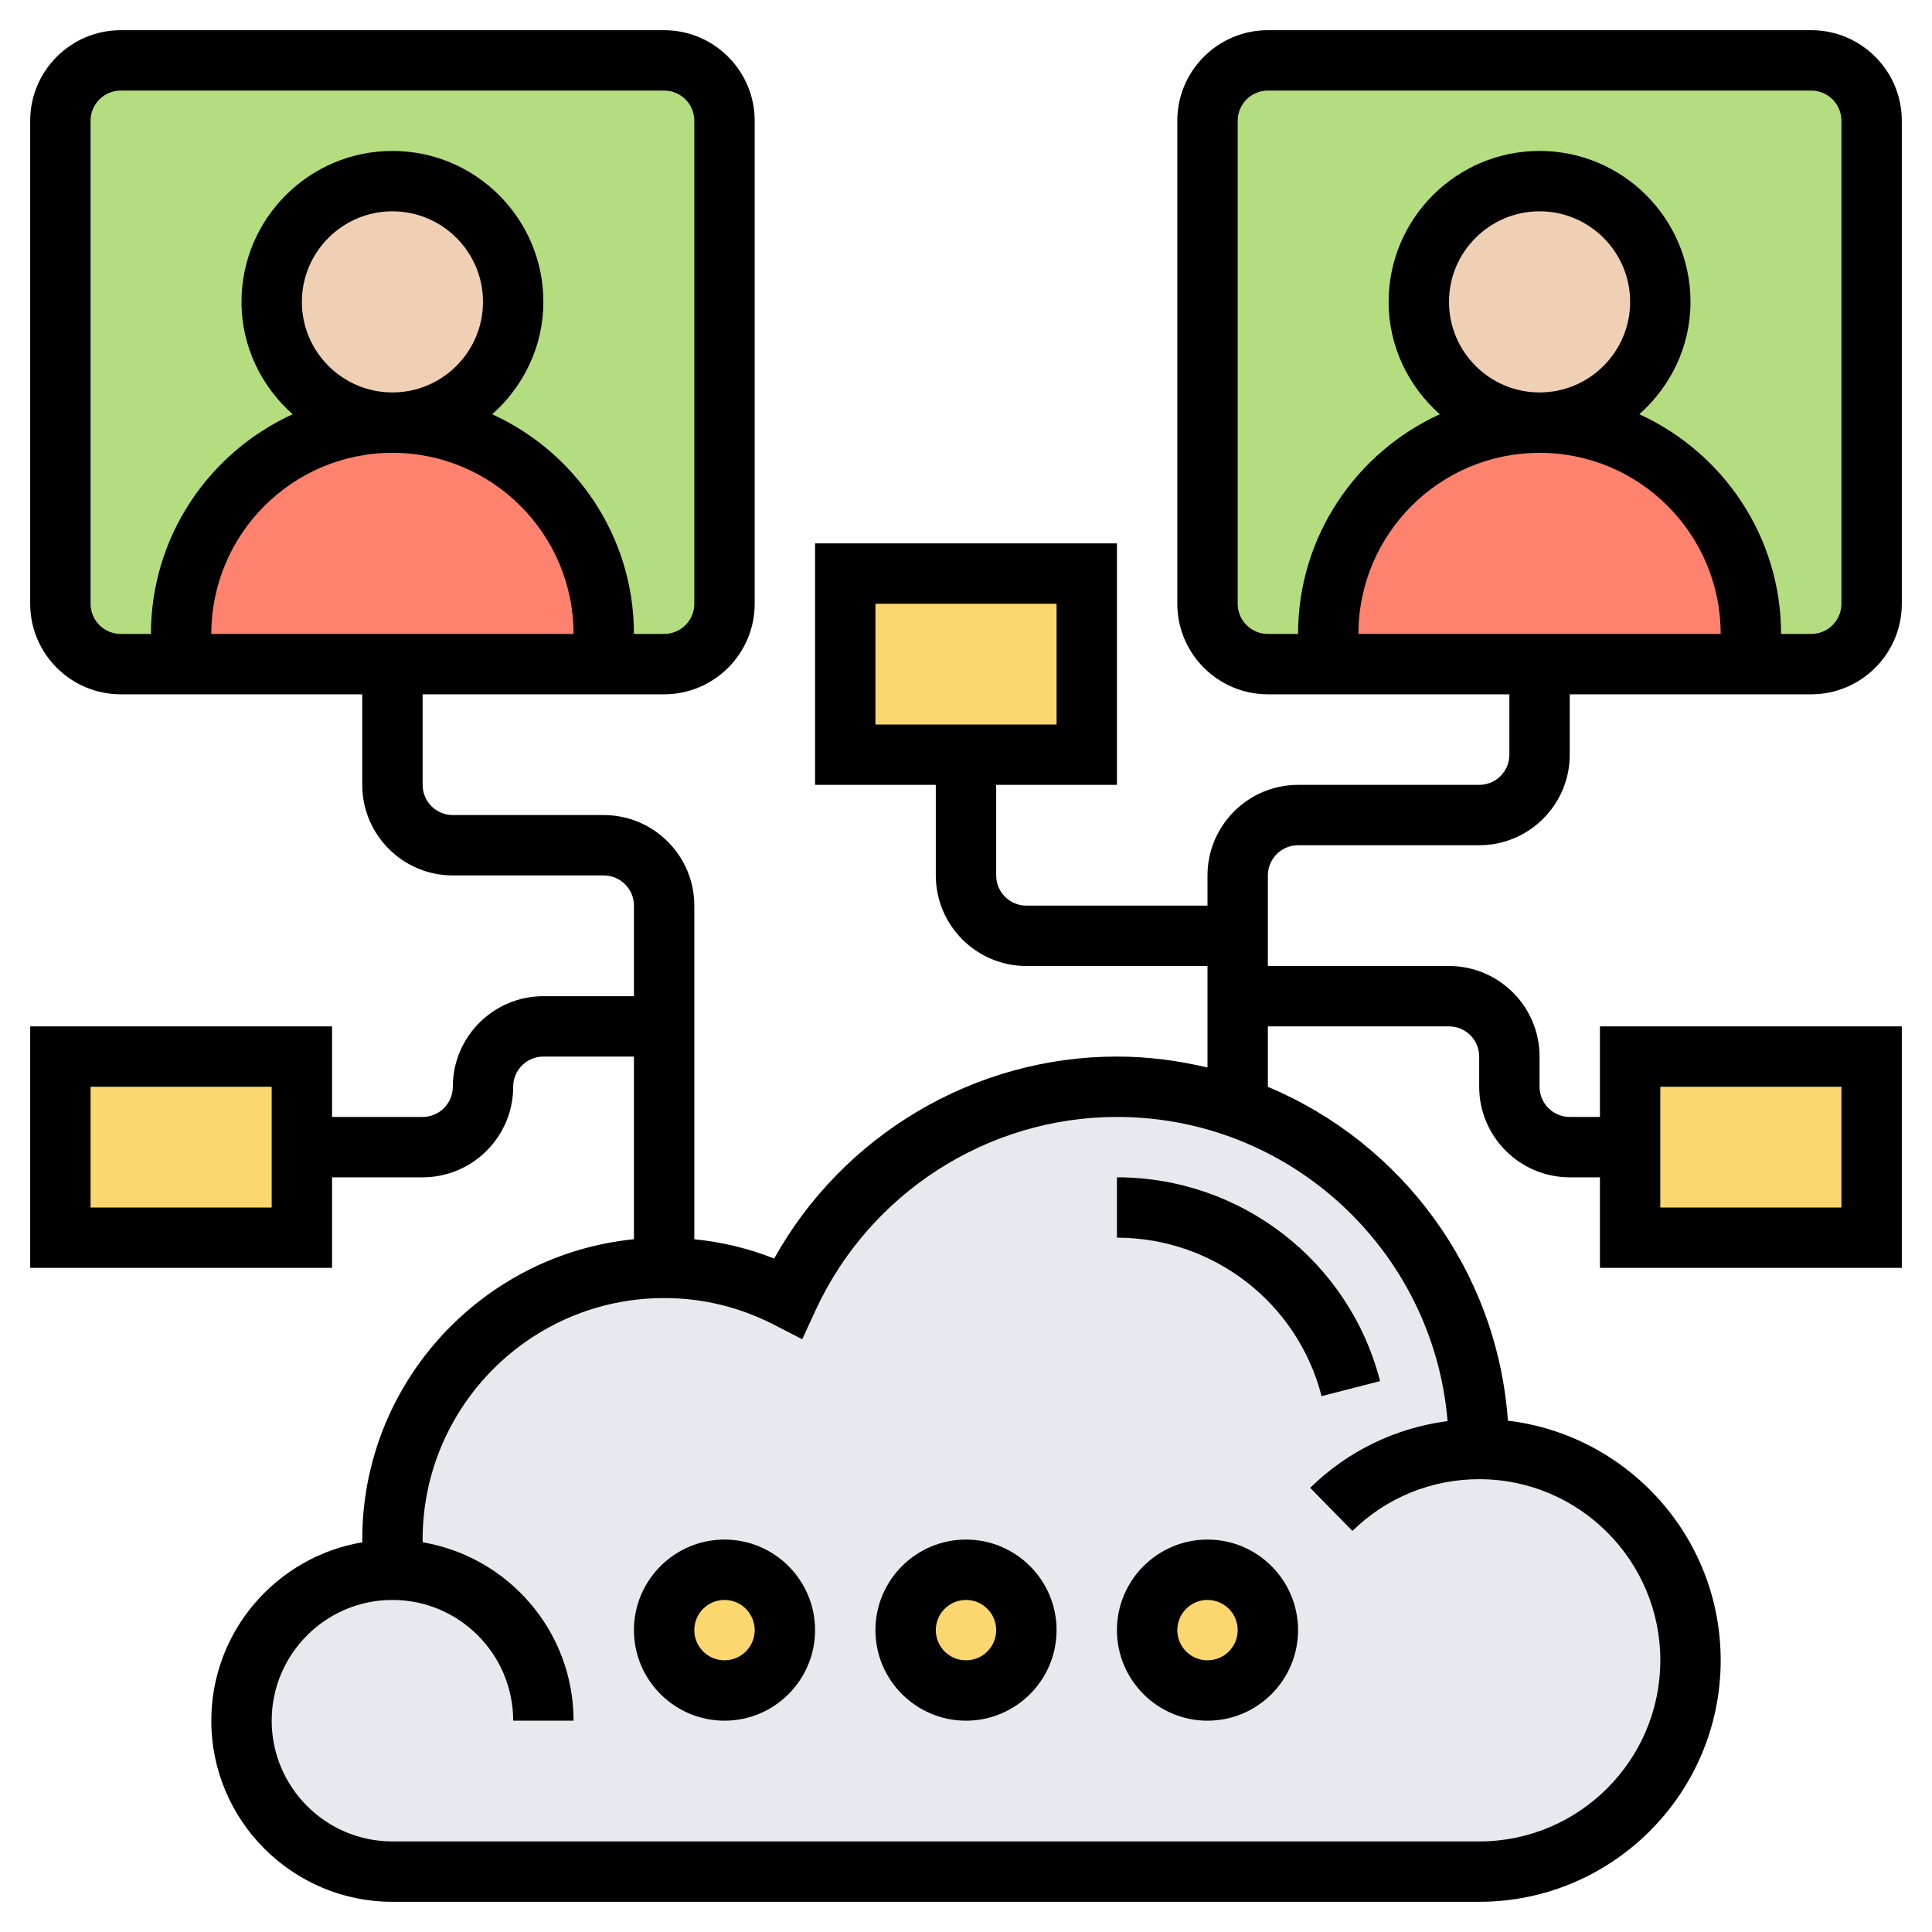 <svg id="Layer_35" enable-background="new 0 0 64 64" height="512" viewBox="0 0 64 64" width="512" xmlns="http://www.w3.org/2000/svg"><path d="m61 22h-20c-.552 0-1-.448-1-1v-18c0-.552.448-1 1-1h20c.552 0 1 .448 1 1v18c0 .552-.448 1-1 1z" fill="#b4dd7f"/><path d="m23 22h-20c-.552 0-1-.448-1-1v-18c0-.552.448-1 1-1h20c.552 0 1 .448 1 1v18c0 .552-.448 1-1 1z" fill="#b4dd7f"/><path d="m20 21v1h-7-7v-1c0-1.94.78-3.68 2.05-4.95s3.01-2.05 4.95-2.05c3.87 0 7 3.13 7 7z" fill="#ff826e"/><path d="m58 21v1h-7-7v-1c0-1.94.78-3.68 2.05-4.95s3.01-2.05 4.95-2.05c3.87 0 7 3.13 7 7z" fill="#ff826e"/><circle cx="13" cy="10" fill="#f0d0b4" r="4"/><circle cx="51" cy="10" fill="#f0d0b4" r="4"/><g fill="#fcd770"><path d="m10 38v3h-8v-6h8z"/><path d="m36 19v6h-4-4v-6z"/><path d="m62 35v6h-8v-3-3z"/></g><path d="m13.05 52c-.03-.33-.05-.66-.05-1 0-4.97 4.03-9 9-9 1.48 0 2.87.36 4.1 1 1.9-4.13 6.06-7 10.9-7 1.4 0 2.75.24 4 .68 4.66 1.65 8 6.09 8 11.32 3.87 0 7 3.13 7 7s-3.13 7-7 7h-36c-2.76 0-5-2.24-5-5s2.24-5 5-5z" fill="#e6e9ed"/><circle cx="24" cy="54" fill="#fcd770" r="2"/><circle cx="32" cy="54" fill="#fcd770" r="2"/><circle cx="40" cy="54" fill="#fcd770" r="2"/><path d="m43 28h6c1.654 0 3-1.346 3-3v-2h8c1.654 0 3-1.346 3-3v-16c0-1.654-1.346-3-3-3h-18c-1.654 0-3 1.346-3 3v16c0 1.654 1.346 3 3 3h8v2c0 .552-.448 1-1 1h-6c-1.654 0-3 1.346-3 3v1h-6c-.552 0-1-.448-1-1v-3h4v-8h-10v8h4v3c0 1.654 1.346 3 3 3h6v3.363c-.965-.229-1.966-.363-3-.363-4.722 0-9.076 2.597-11.355 6.691-.851-.337-1.736-.549-2.645-.639v-11.052c0-1.654-1.346-3-3-3h-5c-.552 0-1-.448-1-1v-3h8c1.654 0 3-1.346 3-3v-16c0-1.654-1.346-3-3-3h-18c-1.654 0-3 1.346-3 3v16c0 1.654 1.346 3 3 3h8v3c0 1.654 1.346 3 3 3h5c.552 0 1 .448 1 1v3h-3c-1.654 0-3 1.346-3 3 0 .552-.448 1-1 1h-3v-3h-10v8h10v-3h3c1.654 0 3-1.346 3-3 0-.552.448-1 1-1h3v6.051c-5.046.504-9 4.773-9 9.949 0 .03.005.059.005.09-2.836.476-5.005 2.941-5.005 5.91 0 3.309 2.691 6 6 6h36c4.411 0 8-3.589 8-8 0-4.088-3.084-7.465-7.048-7.938-.359-4.99-3.535-9.211-7.952-11.059v-2.003h6c.552 0 1 .448 1 1v1c0 1.654 1.346 3 3 3h1v3h10v-8h-10v3h-1c-.552 0-1-.448-1-1v-1c0-1.654-1.346-3-3-3h-6v-3c0-.552.448-1 1-1zm-2-8v-16c0-.552.448-1 1-1h18c.552 0 1 .448 1 1v16c0 .552-.448 1-1 1h-1c0-3.232-1.93-6.016-4.695-7.277 1.031-.917 1.695-2.238 1.695-3.723 0-2.757-2.243-5-5-5s-5 2.243-5 5c0 1.485.664 2.806 1.695 3.723-2.765 1.261-4.695 4.045-4.695 7.277h-1c-.552 0-1-.448-1-1zm7-10c0-1.654 1.346-3 3-3s3 1.346 3 3-1.346 3-3 3-3-1.346-3-3zm3 5c3.309 0 6 2.691 6 6h-12c0-3.309 2.691-6 6-6zm-22 5h6v4h-6zm-26 0v-16c0-.552.448-1 1-1h18c.552 0 1 .448 1 1v16c0 .552-.448 1-1 1h-1c0-3.232-1.93-6.016-4.695-7.277 1.031-.917 1.695-2.238 1.695-3.723 0-2.757-2.243-5-5-5s-5 2.243-5 5c0 1.485.664 2.806 1.695 3.723-2.765 1.261-4.695 4.045-4.695 7.277h-1c-.552 0-1-.448-1-1zm7-10c0-1.654 1.346-3 3-3s3 1.346 3 3-1.346 3-3 3-3-1.346-3-3zm3 5c3.309 0 6 2.691 6 6h-12c0-3.309 2.691-6 6-6zm-4 25h-6v-4h6zm38.953 7.076c-1.711.223-3.3.983-4.552 2.21l1.4 1.428c1.129-1.106 2.62-1.714 4.199-1.714 3.309 0 6 2.691 6 6s-2.691 6-6 6h-36c-2.206 0-4-1.794-4-4s1.794-4 4-4 4 1.794 4 4h2c0-2.965-2.164-5.429-4.995-5.909 0-.031-.005-.06-.005-.091 0-4.411 3.589-8 8-8 1.276 0 2.503.298 3.646.886l.929.478.437-.949c1.792-3.897 5.713-6.415 9.988-6.415 5.754 0 10.482 4.442 10.953 10.076zm7.047-11.076h6v4h-6z"/><path d="m32 51c-1.654 0-3 1.346-3 3s1.346 3 3 3 3-1.346 3-3-1.346-3-3-3zm0 4c-.552 0-1-.448-1-1s.448-1 1-1 1 .448 1 1-.448 1-1 1z"/><path d="m24 51c-1.654 0-3 1.346-3 3s1.346 3 3 3 3-1.346 3-3-1.346-3-3-3zm0 4c-.552 0-1-.448-1-1s.448-1 1-1 1 .448 1 1-.448 1-1 1z"/><path d="m40 51c-1.654 0-3 1.346-3 3s1.346 3 3 3 3-1.346 3-3-1.346-3-3-3zm0 4c-.552 0-1-.448-1-1s.448-1 1-1 1 .448 1 1-.448 1-1 1z"/><path d="m37 41c3.196 0 5.984 2.158 6.779 5.249l1.938-.498c-1.024-3.975-4.608-6.751-8.717-6.751z"/></svg>